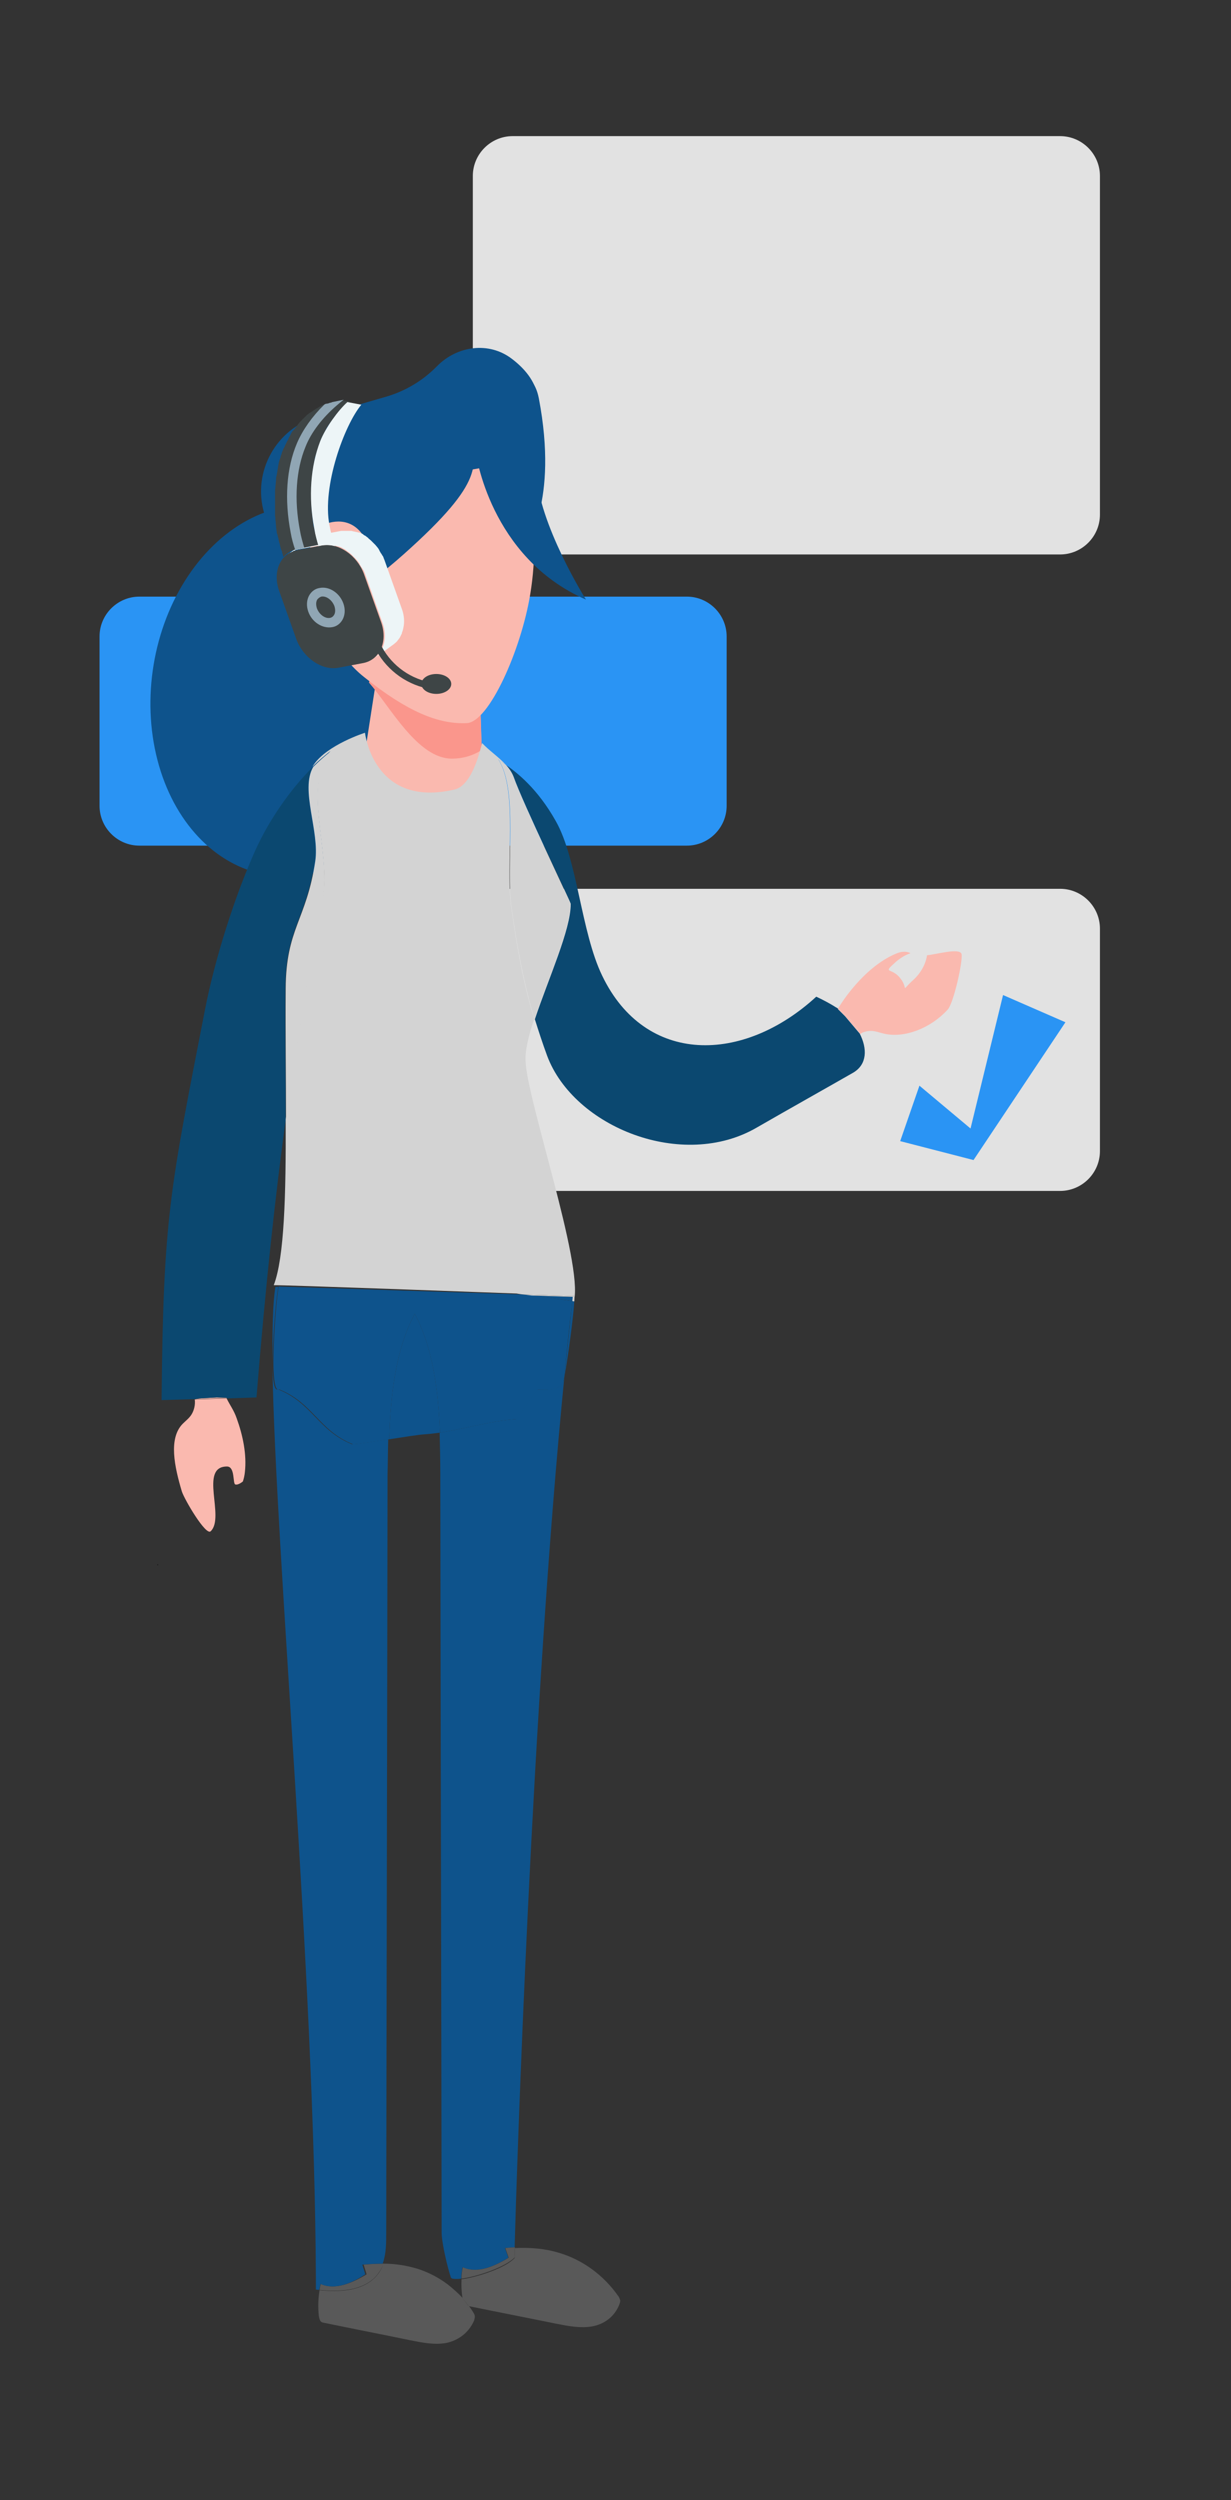 <svg xmlns="http://www.w3.org/2000/svg" xmlns:xlink="http://www.w3.org/1999/xlink" version="1.1" x="0px" y="0px" viewBox="0 0 371 753" style="enable-background:new 0 0 371 753;" xml:space="preserve">
<rect x="0" y="0" width="371" height="753" fill="#333333" stroke="none"/>
<style type="text/css">
	.st0{fill-rule:evenodd;clip-rule:evenodd;fill:#E2E2E2;}
	.st1{fill-rule:evenodd;clip-rule:evenodd;fill:#2A94F4;}
	.st2{fill:#2A94F4;}
	.st3{fill:#0E538C;}
	.st4{fill:#FAB9AF;}
	.st5{fill:#FA968C;}
	.st6{fill:#595959;}
	.st7{fill:#D3D3D3;}
	.st8{fill:#0B4870;}
	.st9{fill:#3E4546;}
	.st10{fill:#EDF5F7;}
	.st11{fill:#90A6B4;}
	.st12{enable-background:new    ;}
	.st13{fill:none;stroke:#3E4546;stroke-width:2;stroke-miterlimit:10;}
</style>
<g id="background">
</g>
<g id="battery">
	<g>
		<path class="st0" d="M319.5,167h-165c-6.6,0-12-5.4-12-12V53c0-6.6,5.4-12,12-12h165c6.6,0,12,5.4,12,12v102    C331.5,161.6,326.1,167,319.5,167z"/>
		<path class="st1" d="M207,254.7H42c-6.6,0-12-5.4-12-12v-51c0-6.6,5.4-12,12-12h165c6.6,0,12,5.4,12,12v51    C219,249.3,213.6,254.7,207,254.7z"/>
		<path class="st0" d="M319.5,358.7h-165c-6.6,0-12-5.4-12-12v-67c0-6.6,5.4-12,12-12h165c6.6,0,12,5.4,12,12v67    C331.5,353.3,326.1,358.7,319.5,358.7z"/>
		<polygon class="st2" points="271.3,343.7 293.4,349.4 321.1,307.9 302.3,299.7 292.5,339.9 277.1,327   "/>
	</g>
	
		<ellipse transform="matrix(0.139 -0.99 0.99 0.139 -129.134 267.51)" class="st3" cx="89.3" cy="208" rx="56.2" ry="43.6"/>
	<path class="st3" d="M127.6,135.3c0,0,27.8,8,30.8,28.8c0,0,10-12.6,4-44.1C158.2,98.3,127.6,135.3,127.6,135.3z"/>
	<g>
		<polygon class="st4" points="145.7,243.7 108.3,237.6 115.6,190.5 144.2,194.1   "/>
	</g>
	<path class="st5" d="M144.2,194.1l-28.6-3.6l-4.4,15.1c6.4,7.2,14.6,22.9,25,22.9c3.3,0,6.3-0.9,9-2.6L144.2,194.1z"/>
	<path class="st4" d="M140.7,217.8c-8.5,0.4-17.9-3.4-31-13.9c-7.6-6-13.4-16.8-13.8-24.3L94,138.2l63.7-2.9c0,0,5.8,21.7,2.1,43.7   C157.1,195.6,147.4,217.5,140.7,217.8z"/>
	<path class="st3" d="M79.6,154.5c-3.6-12.4,3.6-25.4,16-29l20.7-6c5.9-1.7,11.2-4.9,15.4-9.2c6.1-6.2,15.7-7.5,22.6-2.2   c7.5,5.7,12.6,14.8,1.6,27.8c-5.5,6.5-16.8,4.3-22.8,8.4c-0.4,0.1-0.8,0.1-1.2,0.3l-18.2,5.3c-6.3,1.8-9.7,8.4-8,14.8   c1,4-1.3,8.2-5.3,9.4l-0.8,0.2l-5.6-8.5l-6.2,16.7L79.6,154.5z"/>
	<path class="st3" d="M142.2,130.4c0.6,9.7,5,13.8-20.6,36.6c-25.7,22.8-36.8,19.5-41.7,37.4c0,0-3.3-26.5,10.7-39.9   c13.9-13.4,40.8-27.4,44.1-50.1C134.7,114.3,141.8,123.7,142.2,130.4z"/>
	<path class="st3" d="M143.4,136.3c0,0,4.1,31.6,33.2,44.3c0,0-14.4-22.9-15-38.6S140.6,125.7,143.4,136.3z"/>
	<path class="st4" d="M95.2,174.8c3.1,7.5,9.1,12.1,13.5,10.3c4.4-1.8,5.3-13.6,2.2-21.1c-3.1-7.5-8.9-7.8-13.3-6   C93.2,159.8,92.1,167.3,95.2,174.8z"/>
	<g id="XMLID_5_">
		<g>
			<path class="st3" d="M160.3,390.2l-76.4-2.5c0-0.1,0.1-0.2,0.1-0.2l73.9,2.4l0.1,0C158.7,390,159.5,390.1,160.3,390.2z"/>
			<path class="st3" d="M172.7,390.6c-0.1,0.4-0.1,0.8-0.1,1.3c-1.7-0.3-7.9-1.1-12.2-1.7L172.7,390.6z"/>
			<path class="st6" d="M112.9,686c-4.1,4-10.8,4.3-16.6,3.7c0.1-0.6,0.2-1.2,0.4-1.8c4.2,2,9.6-0.3,13.8-2.9     c-0.3-1-0.6-1.9-0.9-2.9c2-0.2,4.1-0.3,6.1-0.3C114.9,683.5,114,684.9,112.9,686z"/>
			<path class="st4" d="M274.4,287.1c-1.5,0.5-3,1.4-4.4,2.6c-4.2,3.8-1.4,1.5,1.3,4.9c2.7,3.4-0.2,4.3,4,0.5     c2.3-2.1,3.7-4.8,4.1-7.4c2.3-0.1,10-2.4,10.4-0.3c0.4,2.2-2.4,14.8-4.2,16.7c-5.2,5.7-13.2,8.7-19.3,7.2     c-1.3-0.3-2.5-0.8-3.9-0.8c-1.4,0-3,0.6-3.1,1l-0.2-0.3c-1.4-2.9-3.8-5.6-6.5-7.5c1.3-2.1,2.3-3.5,3.9-5.5     c3.5-4.3,7.8-8.3,12.7-10.6c0.9-0.4,1.8-0.8,2.7-0.9C272.8,286.6,273.7,286.7,274.4,287.1z"/>
			<path class="st4" d="M68.4,421.1l-9.6,0.3c0,0,0,0,0,0l1.2-0.2l5.3-0.3l3,0.1C68.4,421,68.4,421.1,68.4,421.1z"/>
			<path class="st4" d="M258.5,310.5l-3.8-4.5l-2.2-2.2c0,0,0.1-0.1,0.1-0.1c2.7,1.9,5,4.6,6.5,7.5L258.5,310.5z"/>
			<path class="st6" d="M141.2,694.5c-0.1,0-0.2,0-0.3-0.1c-0.4-0.1-0.7-0.1-1-0.5c-0.3-0.4-0.5-0.9-0.5-1.5c0-0.1,0-0.2-0.1-0.3     C140,692.9,140.6,693.7,141.2,694.5z"/>
			<path class="st4" d="M54.8,449.2c-2.2-7.4-4.1-16,0.3-20.4c0.9-0.9,2-1.7,2.7-2.9s1.1-2.8,0.9-4.4l9.6-0.3c1.1,2.2,2.2,3.6,3,5.9     c1.9,5.2,3.1,11,2.5,16.3c-0.1,1-0.3,1.9-0.6,2.8c0,0-1.4,1.2-2.3,0.9c-0.8-0.3,0-5.4-2.5-5.4c-8.5,0-0.5,15.3-4.9,19.5     C62.1,462.7,55.6,451.7,54.8,449.2z"/>
			<path class="st3" d="M173,392c0-0.1,0-0.2,0.1-0.3c-0.2,4.3-2,17.9-3,22.9c0.8-7.9,1.6-15.5,2.4-22.8     C172.8,391.9,173,392,173,392z"/>
			<path class="st3" d="M172.5,391.9c-0.9,7.3-1.7,14.9-2.4,22.8c-0.2,0.8-0.3,1.4-0.4,1.7c-1,2.5-5.7,2.2-7.2,2.2H162l-6.3,8.8     c-8.6,0.7-15.1,2.9-23.1,4.1c-0.5-12.8-2.2-25.7-7.6-35.8c-5.7,10.6-7.3,24.3-7.7,37.8c-4.6,0.7-9.2,1.4-10.9,1.5     c-10.2-4-12-12.4-22.2-16.5h-0.4c-0.9,0-1.3-3-1.4-7.2c-0.1-8.5,1.1-21.9,1.6-23.7l76.4,2.5C164.7,390.8,170.8,391.6,172.5,391.9     z"/>
			<path class="st3" d="M169.7,416.3c0.1-0.3,0.3-0.9,0.4-1.7c-9.9,100-14.4,240.1-15,262.3c-1,0-1.9,0.1-2.9,0.2     c0.3,1,0.7,1.9,1,2.9c-4.1,2.6-9.4,4.9-13.8,2.9c-0.2,1.1-0.4,2.3-0.4,3.4c-1.4,0.2-2.5,0.1-2.9-0.1c-0.1-0.1-0.1-0.1-0.2-0.2     c-1-2.9-2.8-10.5-2.8-13.6c-0.1-76.1-0.3-152.2-0.4-228.3c0-4.1-0.1-8.4-0.2-12.6c8-1.2,14.5-3.4,23.1-4.1l6.3-8.8h0.4     C163.9,418.5,168.7,418.9,169.7,416.3z"/>
			<path class="st3" d="M125,395.7c5.4,10.1,7.1,22.9,7.6,35.8c-1.5,0.2-3,0.4-4.6,0.5c-1.7,0.1-6.2,0.8-10.7,1.5     C117.7,420,119.3,406.3,125,395.7z"/>
			<path class="st7" d="M173,390.4c0.1,0,0.1,0.5,0.1,1.3c0,0.1,0,0.2-0.1,0.3c0,0-0.2-0.1-0.5-0.1c0-0.4,0.1-0.9,0.1-1.3l-12.4-0.4     c-0.9-0.1-1.6-0.2-2.3-0.3L173,390.4z"/>
			<path class="st6" d="M186.9,692.8c0.1,0.4-0.1,0.8-0.2,1.2c-1.5,3.9-4.8,6.1-8.3,6.7c-3.5,0.6-7.1-0.1-10.7-0.8     c-8.8-1.8-17.6-3.5-26.4-5.3c-0.6-0.8-1.2-1.6-1.9-2.3c-0.3-1.9-0.4-3.9-0.3-5.8c4.7-0.6,13.3-3.4,16-6.4c0-0.1,0-1.1,0.1-3     c4.5-0.2,9,0.1,13.5,1.5c6.6,2,13.1,6.4,17.8,13.2C186.6,692,186.8,692.4,186.9,692.8z"/>
			<path class="st8" d="M154.8,234c-0.5-1.3-1.3-2.5-2.3-3.6c3.3,2.3,9.5,7.1,15,16.9c6.5,11.4,7.6,33.4,14,46.6     c13,27,42.5,26.5,64.5,6.3c0,0,2.3,1,5.3,2.8c0.4,0.3,0.9,0.5,1.3,0.8c0,0-0.1,0.1-0.1,0.1l2.2,2.2l3.8,4.5l0.6,0.7     c2.3,4.5,2.3,9.3-2,11.8c-6.8,3.9-19.8,11.2-29,16.5c-22.3,13-55.1,0-63.2-21.6c-1.4-3.8-2.6-7.5-3.7-11     c4-12.1,10.9-27.1,10.8-34.8C171.9,271.5,157.7,242.2,154.8,234z"/>
			<path class="st3" d="M82.2,411.3c-0.2-10.6,0-18.7,0.8-23.7l0.9,0C83.4,389.5,82.1,402.8,82.2,411.3L82.2,411.3z"/>
			<path d="M47.6,471.1l0,0.4c-0.1-0.1-0.1-0.1-0.2-0.2C47.5,471.2,47.6,471.2,47.6,471.1z"/>
			<path class="st6" d="M143.1,697.7c0,0.4-0.1,0.8-0.2,1.2c-1.7,3.9-5,6.1-8.5,6.8c-3.5,0.6-7.1-0.1-10.6-0.8     c-8.7-1.8-17.5-3.5-26.2-5.3c-0.4-0.1-0.7-0.1-1-0.5c-0.3-0.4-0.4-1-0.5-1.5c-0.3-2.6-0.2-5.3,0.2-7.8c5.8,0.6,12.5,0.3,16.6-3.7     c1.1-1.1,2.1-2.5,2.7-4.3c3.4,0,6.7,0.5,10.1,1.5c3.2,1,6.4,2.6,9.3,4.8c1.5,1.2,3,2.5,4.4,4c0,0.1,0,0.2,0.1,0.3     c0.1,0.5,0.2,1.1,0.5,1.5c0.3,0.3,0.7,0.4,1,0.5c0.1,0,0.2,0,0.3,0.1c0.5,0.7,1,1.4,1.4,2.1C142.9,696.9,143.1,697.3,143.1,697.7     z"/>
			<path class="st8" d="M94.3,231c-4,6.9,2,19.4,0.6,28.5c-2.7,17.7-8.8,20.1-8.9,38.3c-0.1,13.3,0.1,27,0.1,39.5     c-3,21.8-6,49-8.8,83.6l-8.9,0.3c0,0-0.1-0.1-0.1-0.2l-3-0.1l-5.3,0.3l-1.2,0.2c0,0,0,0,0,0l-10.1,0.3     c0.5-55.5,2.6-63.7,13.1-117.7c3-15.4,9-34.2,15.2-48C81,247.2,87.4,237.8,94.3,231z"/>
			<path class="st7" d="M173,390.4l-15-0.5l-0.1,0c-1.3-0.1-2.1-0.3-2.2-0.3c0,0-72.8-2.7-73.2-2.5c3.2-8.3,3.7-27.4,3.6-49.9     c4.1-30.5,8.2-50.6,11.1-66.4c2.7-14.2-6.3-34.3,2.4-44.6c-1.8,1.4-3.6,2.9-5.4,4.7c0.1-0.2,0.2-0.4,0.3-0.5     c4.1-6.1,15.5-9.7,15.5-9.7s2.5,22.8,27,17.1c5.4-1.3,7.7-11.9,8.3-14c1.9,2.1,4.9,4.1,7.1,6.5c-1.2-0.8-2-1.3-2.3-1.7     c6.2,9.5,2.1,31.9,4,44.9c1.7,11.4,3.3,21.6,6.9,33.4c-1.7,5-2.8,9.6-2.6,12.8c0.5,11.8,17.3,60.7,14.6,72     C173.1,390.9,173.1,390.4,173,390.4z"/>
			<path class="st7" d="M99.7,226.3c-8.7,10.3,0.2,30.4-2.4,44.6c-2.9,15.7-7,35.9-11.1,66.4c0-12.6-0.2-26.2-0.1-39.5     c0.1-18.2,6.2-20.5,8.9-38.3c1.4-9.1-4.6-21.6-0.6-28.5C96.1,229.3,97.9,227.7,99.7,226.3z"/>
			<path class="st7" d="M171.9,272.2c0.1,7.7-6.8,22.7-10.8,34.8c-3.5-11.8-5.2-21.9-6.9-33.4c-1.9-13,2.2-35.4-4-44.9     c0.3,0.3,1.1,0.8,2.3,1.7c1,1.1,1.8,2.3,2.3,3.6C157.7,242.2,171.9,271.5,171.9,272.2z"/>
			<path class="st6" d="M139.5,682.9c4.4,2,9.6-0.3,13.8-2.9c-0.3-1-0.7-1.9-1-2.9c1-0.1,1.9-0.2,2.9-0.2c-0.1,1.9-0.1,2.9-0.1,3     c-2.7,2.9-11.3,5.8-16,6.4C139.1,685.2,139.2,684,139.5,682.9z"/>
			<path class="st3" d="M96.6,687.9c-0.1,0.6-0.3,1.2-0.4,1.8c-0.3,0-0.7-0.1-1-0.1c0-1.2,0-2.4,0-3.6     c-0.4-91.7-12.2-218.2-13.1-274.7h0c0.1,4.1,0.5,7.2,1.4,7.2h0.4c10.2,4.1,12,12.4,22.2,16.5c1.7-0.1,6.3-0.8,10.9-1.5     c-0.1,3.6-0.1,7.1-0.2,10.6c-0.1,76.1-0.3,152.2-0.4,228.3c0,3.1,0,6.3-1,9.2c0,0.1-0.1,0.2-0.1,0.2c-2,0-4.1,0.1-6.1,0.3     c0.3,1,0.6,1.9,0.9,2.9C106.2,687.6,100.9,689.9,96.6,687.9z"/>
		</g>
		<g>
		</g>
	</g>
	<g>
		<g>
			<g>
				<g>
					<g>
						<path class="st9" d="M89.5,165.7c-5,1-7.4,6.4-5.4,12.2l5.2,14.6c2.1,5.7,7.8,9.6,12.8,8.6l7.4-1.4c5-1,7.4-6.4,5.4-12.2        l-5.2-14.6c-2.1-5.7-7.8-9.6-12.8-8.6L89.5,165.7z"/>
					</g>
				</g>
				<g>
					<path class="st10" d="M89,165.8c-0.1,0-0.2,0-0.3,0.1c0,0-0.1,0-0.1,0c-0.1,0-0.2,0-0.2,0.1c0,0-0.1,0-0.1,0.1       c-0.1,0-0.2,0.1-0.2,0.1c0,0-0.1,0-0.1,0c-0.1,0-0.2,0.1-0.3,0.2c0,0,0,0,0,0c-0.1,0-0.2,0.1-0.3,0.1c0,0-0.1,0-0.1,0.1       c-0.1,0-0.1,0.1-0.2,0.1c0,0-0.1,0-0.1,0.1c-0.1,0.1-0.2,0.1-0.3,0.2l5.9-4.3c0.1-0.1,0.2-0.1,0.3-0.2c0,0,0.1,0,0.1-0.1       c0,0,0.1,0,0.1-0.1c0,0,0.1,0,0.1-0.1c0,0,0.1,0,0.1-0.1c0.1-0.1,0.2-0.1,0.3-0.1c0,0,0,0,0,0c0.1-0.1,0.2-0.1,0.3-0.2       c0,0,0.1,0,0.1,0c0,0,0.1,0,0.1-0.1c0,0,0.1,0,0.1,0c0,0,0.1,0,0.1-0.1c0.1,0,0.2-0.1,0.2-0.1c0,0,0.1,0,0.1,0       c0.1,0,0.2,0,0.3-0.1c0,0,0.1,0,0.1,0c0.1,0,0.3-0.1,0.4-0.1l7.4-1.4c0.1,0,0.2,0,0.3,0c0,0,0.1,0,0.1,0c0,0,0.1,0,0.1,0       c0.1,0,0.3,0,0.4,0c0,0,0,0,0.1,0c0.1,0,0.2,0,0.4,0c0,0,0.1,0,0.1,0c0.1,0,0.3,0,0.4,0c0,0,0,0,0.1,0c0.1,0,0.2,0,0.4,0       c0,0,0.1,0,0.1,0c0.1,0,0.3,0,0.4,0c0,0,0,0,0.1,0c0.1,0,0.3,0,0.4,0.1c0,0,0.1,0,0.1,0c0.1,0,0.3,0.1,0.4,0.1c0,0,0,0,0.1,0       c0.1,0,0.3,0.1,0.4,0.1c0,0,0.1,0,0.1,0c0.1,0,0.3,0.1,0.4,0.1c0,0,0,0,0,0c0.1,0,0.3,0.1,0.4,0.1c0,0,0.1,0,0.1,0       c0,0,0.1,0,0.1,0c0.1,0,0.1,0.1,0.2,0.1c0.1,0,0.1,0.1,0.2,0.1c0.1,0,0.2,0.1,0.3,0.1c0.1,0,0.1,0.1,0.2,0.1       c0.1,0,0.2,0.1,0.3,0.2c0,0,0.1,0.1,0.1,0.1c0.1,0.1,0.3,0.2,0.4,0.2c0,0,0,0,0,0c0,0,0,0,0,0c0.1,0.1,0.3,0.2,0.4,0.3       c0,0,0.1,0,0.1,0.1c0.1,0.1,0.2,0.1,0.3,0.2c0,0,0.1,0,0.1,0.1c0.1,0.1,0.2,0.2,0.3,0.3c0,0,0,0,0,0c0.2,0.1,0.3,0.3,0.5,0.4       c0,0,0.1,0.1,0.1,0.1c0.1,0.1,0.2,0.2,0.3,0.3c0,0,0,0,0.1,0.1c0,0,0.1,0.1,0.1,0.1c0.1,0.1,0.2,0.2,0.3,0.3       c0.1,0.1,0.1,0.1,0.2,0.2c0.1,0.1,0.2,0.2,0.3,0.3c0,0,0.1,0.1,0.1,0.1c0,0,0,0,0,0c0.1,0.2,0.3,0.3,0.4,0.5c0,0,0,0,0.1,0.1       c0.1,0.1,0.2,0.3,0.3,0.4c0,0,0,0,0,0c0.1,0.1,0.1,0.2,0.2,0.3c0,0,0,0,0,0.1c0.1,0.1,0.2,0.2,0.2,0.4c0,0,0,0.1,0.1,0.1       c0.1,0.1,0.1,0.2,0.2,0.4c0,0,0,0,0,0c0,0,0,0.1,0.1,0.1c0.1,0.1,0.1,0.2,0.2,0.3c0,0.1,0.1,0.1,0.1,0.2       c0.1,0.1,0.1,0.2,0.2,0.3c0,0,0,0.1,0.1,0.1c0.1,0.2,0.1,0.3,0.2,0.5c0,0,0,0,0,0c0.1,0.2,0.1,0.4,0.2,0.5l5.2,14.6       c0.7,1.8,0.9,3.6,0.7,5.2c-0.1,0.6-0.2,1.2-0.4,1.8c-0.1,0.2-0.2,0.5-0.2,0.7c-0.1,0.2-0.2,0.4-0.3,0.6       c-0.1,0.2-0.2,0.4-0.3,0.6c-0.2,0.3-0.4,0.6-0.6,0.8c-0.1,0.1-0.1,0.2-0.2,0.3c-0.3,0.3-0.6,0.6-1,0.9l-5.9,4.3       c2.9-2.1,4.1-6.4,2.4-10.9l-5.2-14.6c-0.1-0.2-0.1-0.4-0.2-0.5c-0.1-0.2-0.1-0.3-0.2-0.5c0,0,0-0.1-0.1-0.1       c-0.1-0.1-0.1-0.2-0.2-0.3c0-0.1-0.1-0.1-0.1-0.2c-0.1-0.1-0.1-0.2-0.2-0.3c0,0,0-0.1-0.1-0.1c-0.1-0.1-0.2-0.3-0.2-0.4       c0,0,0-0.1-0.1-0.1c-0.1-0.1-0.2-0.2-0.2-0.4c0,0,0,0,0-0.1c-0.1-0.1-0.2-0.3-0.3-0.4c-0.1-0.1-0.2-0.3-0.3-0.4       c0,0,0,0-0.1-0.1c-0.1-0.2-0.3-0.3-0.4-0.5c0,0-0.1-0.1-0.1-0.1c-0.1-0.1-0.2-0.2-0.3-0.3c-0.1-0.1-0.1-0.1-0.2-0.2       c-0.1-0.1-0.2-0.2-0.3-0.3c-0.1-0.1-0.1-0.1-0.2-0.2c-0.1-0.1-0.2-0.2-0.3-0.3c0,0-0.1-0.1-0.1-0.1c-0.2-0.1-0.3-0.3-0.5-0.4       c-0.1-0.1-0.2-0.2-0.4-0.3c0,0-0.1,0-0.1-0.1c-0.1-0.1-0.2-0.1-0.3-0.2c0,0-0.1,0-0.1-0.1c-0.1-0.1-0.3-0.2-0.4-0.3       c0,0,0,0,0,0c-0.1-0.1-0.3-0.2-0.4-0.2c-0.1,0-0.1-0.1-0.2-0.1c-0.1-0.1-0.2-0.1-0.3-0.2c-0.1,0-0.1-0.1-0.2-0.1       c-0.1,0-0.2-0.1-0.3-0.1c-0.1,0-0.1-0.1-0.2-0.1c-0.1,0-0.2-0.1-0.3-0.1c0,0-0.1,0-0.1,0c-0.1,0-0.3-0.1-0.4-0.1c0,0,0,0,0,0       c-0.1,0-0.3-0.1-0.4-0.1c0,0-0.1,0-0.1,0c-0.1,0-0.3-0.1-0.4-0.1c0,0,0,0-0.1,0c-0.1,0-0.3-0.1-0.4-0.1c0,0-0.1,0-0.1,0       c-0.1,0-0.3,0-0.4-0.1c0,0,0,0-0.1,0c-0.1,0-0.3,0-0.4,0c0,0-0.1,0-0.1,0c-0.1,0-0.2,0-0.4,0c0,0,0,0-0.1,0c-0.1,0-0.3,0-0.4,0       c0,0-0.1,0-0.1,0c-0.1,0-0.2,0-0.4,0c0,0,0,0-0.1,0c-0.1,0-0.3,0-0.4,0c0,0-0.1,0-0.1,0c-0.1,0-0.3,0-0.4,0.1l-7.4,1.4       c-0.1,0-0.3,0.1-0.4,0.1C89.1,165.8,89.1,165.8,89,165.8z"/>
				</g>
			</g>
		</g>
		<g>
			<g>
				<g>
					<path class="st9" d="M103.7,126.2l0.1,0.3c-0.1,0-0.3,0-0.4,0c0,0-0.1,0-0.1,0c-0.1,0-0.3,0-0.4,0c-0.1,0-0.1,0-0.2,0       c-0.1,0-0.2,0-0.4,0c-0.1,0-0.1,0-0.2,0c-0.1,0-0.3,0-0.4,0c-0.1,0-0.1,0-0.2,0c-0.2,0-0.4,0.1-0.5,0.1L103.7,126.2z"/>
				</g>
			</g>
			<g>
				<g>
					<path class="st9" d="M83.4,160.4c0-0.1,0-0.2,0-0.3c0-0.2-0.1-0.3-0.1-0.5c0,0,0-0.1,0-0.1c0-0.3-0.1-0.5-0.1-0.8       c0-0.1,0-0.1,0-0.2c0-0.3-0.1-0.6-0.1-1c0-0.1,0-0.2,0-0.3c0-0.2-0.1-0.5-0.1-0.7c0-0.1,0-0.2,0-0.4c0-0.2,0-0.4-0.1-0.6       c0-0.1,0-0.1,0-0.2c0-0.1,0-0.2,0-0.3c0-0.1,0-0.2,0-0.3c0-0.2,0-0.4,0-0.5c0-0.1,0-0.2,0-0.3c0-0.2,0-0.5,0-0.7       c0,0,0-0.1,0-0.1c0-0.3,0-0.5,0-0.8c0-0.1,0-0.2,0-0.2c0-0.2,0-0.4,0-0.6c0-0.1,0-0.2,0-0.3c0-0.2,0-0.3,0-0.5       c0-0.1,0-0.2,0-0.3c0-0.2,0-0.3,0-0.5c0-0.1,0-0.2,0-0.3c0-0.1,0-0.1,0-0.2c0-0.1,0-0.1,0-0.2c0-0.3,0-0.7,0-1c0,0,0-0.1,0-0.1       c0-0.4,0-0.8,0.1-1.1c0-0.1,0-0.2,0-0.3c0-0.4,0.1-0.7,0.1-1.1c0,0,0,0,0,0c0-0.4,0.1-0.7,0.1-1.1c0-0.1,0-0.2,0-0.3       c0-0.4,0.1-0.7,0.2-1.1c0,0,0-0.1,0-0.1c0.1-0.3,0.1-0.7,0.2-1c0-0.1,0-0.2,0-0.2c0.1-0.4,0.1-0.7,0.2-1.1c0-0.1,0-0.1,0-0.2       c0.1-0.3,0.1-0.6,0.2-0.9c0,0,0-0.1,0-0.1c0,0,0-0.1,0-0.1c0.1-0.3,0.2-0.7,0.3-1c0-0.1,0-0.1,0.1-0.2c0.1-0.3,0.2-0.6,0.2-0.8       c0-0.1,0-0.2,0.1-0.2c0.1-0.3,0.2-0.6,0.3-1c0-0.1,0-0.1,0.1-0.2c0.1-0.3,0.2-0.5,0.3-0.8c0,0,0-0.1,0.1-0.1       c0-0.1,0.1-0.2,0.1-0.2c0.1-0.2,0.2-0.4,0.3-0.7c0-0.1,0.1-0.1,0.1-0.2c0.1-0.1,0.1-0.3,0.2-0.4c0-0.1,0.1-0.2,0.1-0.2       c0.1-0.1,0.1-0.3,0.2-0.4c0-0.1,0.1-0.2,0.1-0.2c0,0,0-0.1,0.1-0.1c0.1-0.1,0.1-0.3,0.2-0.4c0,0,0,0,0-0.1       c0.1-0.2,0.2-0.4,0.3-0.6c0-0.1,0.1-0.1,0.1-0.2c0.1-0.1,0.2-0.3,0.2-0.4c0,0,0.1-0.1,0.1-0.1c0,0,0-0.1,0-0.1       c0-0.1,0.1-0.1,0.1-0.2c0.1-0.2,0.2-0.3,0.3-0.5c0-0.1,0.1-0.2,0.2-0.2c0.1-0.2,0.2-0.3,0.3-0.4c0,0,0.1-0.1,0.1-0.1       c0,0,0-0.1,0.1-0.1c0.1-0.1,0.2-0.2,0.3-0.4c0.1-0.1,0.1-0.2,0.2-0.2c0.1-0.1,0.2-0.3,0.3-0.4c0-0.1,0.1-0.1,0.1-0.2       c0,0,0,0,0,0c0.1-0.1,0.2-0.2,0.2-0.3c0.1-0.1,0.1-0.2,0.2-0.2c0.1-0.1,0.2-0.2,0.2-0.3c0.1-0.1,0.1-0.1,0.2-0.2c0,0,0,0,0,0       c0.1-0.1,0.1-0.1,0.2-0.2c0.1-0.1,0.2-0.2,0.3-0.3c0.1-0.1,0.1-0.1,0.2-0.2c0.1-0.1,0.1-0.2,0.2-0.2c0,0,0,0,0,0       c0.1-0.1,0.1-0.1,0.2-0.2c0.1-0.1,0.2-0.2,0.3-0.3c0.1-0.1,0.1-0.1,0.2-0.2c0.1-0.1,0.1-0.1,0.2-0.2c0,0,0.1-0.1,0.1-0.1       c0.1-0.1,0.1-0.1,0.2-0.2c0.1-0.1,0.2-0.2,0.3-0.2c0.1-0.1,0.1-0.1,0.2-0.2c0,0,0.1-0.1,0.1-0.1c0.1,0,0.1-0.1,0.2-0.1       c0.1,0,0.1-0.1,0.2-0.1c0.1-0.1,0.2-0.2,0.3-0.2c0.1,0,0.1-0.1,0.2-0.1c0,0,0,0,0,0c0.1-0.1,0.2-0.2,0.3-0.2c0,0,0.1,0,0.1-0.1       c0.1-0.1,0.3-0.2,0.5-0.3c0,0,0,0,0,0c0,0,0.1-0.1,0.1-0.1c0.1-0.1,0.2-0.1,0.3-0.2c0.1,0,0.1-0.1,0.2-0.1       c0.1,0,0.1-0.1,0.2-0.1c0,0,0.1,0,0.1-0.1c0.1,0,0.1-0.1,0.2-0.1c0.1-0.1,0.2-0.1,0.3-0.2c0.1,0,0.1-0.1,0.2-0.1       c0,0,0.1,0,0.1-0.1c0.1,0,0.1,0,0.2-0.1c0.1,0,0.2-0.1,0.2-0.1c0.1,0,0.2-0.1,0.3-0.1c0.1,0,0.2-0.1,0.2-0.1c0,0,0.1,0,0.1,0       c0.1,0,0.1,0,0.2-0.1c0.1,0,0.2-0.1,0.3-0.1c0.1,0,0.2-0.1,0.3-0.1c0.1,0,0.2-0.1,0.3-0.1c0,0,0.1,0,0.1,0c0.1,0,0.1,0,0.2,0       c0.1,0,0.2-0.1,0.3-0.1c0.1,0,0.2,0,0.3-0.1c0.1,0,0.2-0.1,0.3-0.1c0,0,0.1,0,0.1,0c0.1,0,0.2,0,0.3-0.1l2.7-0.5l2.5,0.4       c0,0-2.1,2.1-2.1,2.1c-0.1,0.1-0.2,0.2-0.3,0.2c-0.1,0.1-0.1,0.1-0.2,0.2c-0.1,0.1-0.2,0.2-0.3,0.3c-0.1,0.1-0.1,0.1-0.2,0.2       c-0.1,0.1-0.2,0.2-0.3,0.3c-0.1,0.1-0.1,0.1-0.2,0.2c-0.1,0.1-0.2,0.2-0.3,0.3c-0.1,0.1-0.1,0.1-0.2,0.2       c-0.1,0.1-0.1,0.2-0.2,0.2c-0.1,0.1-0.2,0.2-0.2,0.3c-0.1,0.1-0.1,0.2-0.2,0.2c-0.1,0.1-0.2,0.2-0.2,0.3c0,0.1-0.1,0.1-0.1,0.2       c-0.1,0.1-0.2,0.3-0.3,0.4c-0.1,0.1-0.1,0.2-0.2,0.2c-0.1,0.1-0.2,0.2-0.3,0.4c-0.1,0.1-0.1,0.2-0.2,0.2       c-0.1,0.1-0.2,0.3-0.3,0.4c-0.1,0.1-0.1,0.2-0.2,0.2c-0.1,0.2-0.2,0.3-0.3,0.5c0,0.1-0.1,0.2-0.1,0.2c0,0-0.1,0.1-0.1,0.1       c-0.1,0.1-0.2,0.3-0.2,0.4c0,0.1-0.1,0.1-0.1,0.2c-0.1,0.2-0.2,0.4-0.3,0.6c0,0,0,0,0,0.1c-0.1,0.2-0.2,0.3-0.3,0.5       c0,0.1-0.1,0.2-0.1,0.2c-0.1,0.1-0.1,0.3-0.2,0.4c0,0.1-0.1,0.2-0.1,0.2c-0.1,0.1-0.1,0.3-0.2,0.4c0,0.1-0.1,0.1-0.1,0.2       c-0.1,0.2-0.2,0.4-0.3,0.7c0,0.1-0.1,0.3-0.1,0.4c-0.1,0.3-0.2,0.5-0.3,0.8c0,0.1,0,0.1-0.1,0.2c-0.1,0.3-0.2,0.6-0.3,1       c0,0.1,0,0.2-0.1,0.2c-0.1,0.3-0.2,0.6-0.2,0.8c0,0.1,0,0.1-0.1,0.2c-0.1,0.3-0.2,0.7-0.3,1c0,0.1,0,0.2-0.1,0.2       c-0.1,0.3-0.1,0.6-0.2,0.9c0,0.1,0,0.1,0,0.2c-0.1,0.3-0.1,0.7-0.2,1.1c0,0.1,0,0.2,0,0.2c-0.1,0.3-0.1,0.7-0.2,1       c0,0,0,0.1,0,0.1c-0.1,0.4-0.1,0.7-0.2,1.1c0,0.1,0,0.2,0,0.3c0,0.4-0.1,0.7-0.1,1.1c0,0,0,0,0,0c0,0.4-0.1,0.7-0.1,1.1       c0,0.1,0,0.2,0,0.3c0,0.4-0.1,0.7-0.1,1.1c0,0,0,0.1,0,0.1c0,0.3,0,0.7,0,1c0,0.1,0,0.2,0,0.3c0,0.1,0,0.2,0,0.3       c0,0.2,0,0.3,0,0.5c0,0.1,0,0.2,0,0.3c0,0.2,0,0.3,0,0.5c0,0.1,0,0.2,0,0.3c0,0.2,0,0.4,0,0.6c0,0.1,0,0.2,0,0.2       c0,0.3,0,0.5,0,0.8c0,0,0,0.1,0,0.1c0,0.2,0,0.5,0,0.7c0,0.1,0,0.2,0,0.3c0,0.2,0,0.4,0,0.5c0,0.1,0,0.2,0,0.3       c0,0.2,0,0.3,0,0.5c0,0.2,0,0.4,0.1,0.6c0,0.1,0,0.2,0,0.4c0,0.2,0.1,0.5,0.1,0.7c0,0.1,0,0.2,0,0.3c0,0.3,0.1,0.6,0.1,0.9       c0,0.1,0,0.1,0,0.2c0,0.3,0.1,0.5,0.1,0.8c0,0.2,0.1,0.4,0.1,0.5c0,0.1,0,0.2,0,0.3c0,0.3,0.1,0.6,0.2,0.8       c0.1,0.3,0.1,0.6,0.2,0.9c0,0.1,0,0.2,0.1,0.3c0,0.2,0.1,0.4,0.1,0.6c0.1,0.3,0.1,0.5,0.2,0.8c0,0.1,0,0.1,0.1,0.2       c0,0.2,0.1,0.4,0.1,0.6c0,0.1,0.1,0.2,0.1,0.3c0,0.2,0.1,0.3,0.1,0.5c0,0.1,0.1,0.2,0.1,0.3c0,0.2,0.1,0.4,0.2,0.5       c0,0.1,0,0.2,0.1,0.2c0,0,0,0.1,0,0.1l-6.5,1.3c-1.7,0.3-3.1,1.2-4.1,2.4c0,0,0-0.1,0-0.1c-0.1-0.2-0.2-0.5-0.2-0.7       c0,0,0,0,0,0c-0.1-0.3-0.2-0.5-0.2-0.8c0-0.1,0-0.2-0.1-0.2c0-0.1-0.1-0.2-0.1-0.3c0-0.1,0-0.1-0.1-0.2c0-0.1-0.1-0.2-0.1-0.3       c0-0.2-0.1-0.3-0.1-0.5c0-0.1-0.1-0.2-0.1-0.3c0-0.2-0.1-0.4-0.1-0.6c0-0.1,0-0.1-0.1-0.2c-0.1-0.3-0.1-0.5-0.2-0.8       c0,0,0,0,0,0c0-0.2-0.1-0.4-0.1-0.6c0-0.1,0-0.2-0.1-0.3c-0.1-0.3-0.1-0.6-0.2-0.9C83.5,160.9,83.5,160.6,83.4,160.4z"/>
				</g>
			</g>
			<g>
				<g>
					<path class="st10" d="M96.5,132.9c1.6-4.1,5.5-9.4,8.2-11.8l4.2,0.8c-5.1,6.1-11.9,24.6-9.6,36.3c0.4,2.2,1,4.3,1.6,6.3       c-1.3-0.4-2.7-0.4-4-0.2l-0.9,0.2c-0.5-1.7-1-3.5-1.3-5.4C92.9,149.7,93.6,140.4,96.5,132.9z"/>
				</g>
			</g>
		</g>
		<g>
			<path class="st11" d="M87.6,160.4c-1.9-9.9-1.3-19.4,1.9-26.9c1.7-4,4.6-8.1,8.3-11.7c0.1,0,0.1,0,0.2-0.1c0.1,0,0.2-0.1,0.3-0.1     c0,0,0.1,0,0.1,0c0.1,0,0.1,0,0.2,0c0.1,0,0.2-0.1,0.3-0.1c0.1,0,0.2,0,0.3-0.1c0.1,0,0.2-0.1,0.3-0.1c0,0,0.1,0,0.1,0     c0.1,0,0.2,0,0.3-0.1l0.3-0.1l2.4-0.5l1-0.2c-0.7,0.5-1.4,1.1-2.1,1.7c-4.3,3.7-7.7,8.1-9.4,12.4c-2.9,7-3.5,16-1.7,25.3     c0.3,1.8,0.8,3.5,1.3,5.2l-1.4,0.4l-0.7,0.1c-0.2,0-0.4,0.1-0.6,0.2C88.4,164,87.9,162.2,87.6,160.4z"/>
		</g>
		<g>
			<g class="st12">
				<g>
					<g>
						<path class="st11" d="M92.9,184.2c-0.6-1.7-0.5-3.5,0.3-4.9c0.7-1.2,1.8-2,3.1-2.2c2.9-0.6,6.1,1.5,7.2,4.7        c0.6,1.7,0.5,3.5-0.3,4.9c-0.7,1.2-1.8,2-3.1,2.2C97.2,189.4,94,187.4,92.9,184.2z M95.6,180.6c-0.4,0.7-0.4,1.6-0.1,2.6        c0.7,1.9,2.5,3.2,4,2.9c0.5-0.1,0.9-0.4,1.2-0.9c0.4-0.7,0.4-1.6,0.1-2.6c-0.7-1.9-2.5-3.2-4-2.9        C96.3,179.9,95.9,180.2,95.6,180.6z"/>
					</g>
				</g>
			</g>
		</g>
	</g>
	<path class="st13" d="M112.9,192.5l0.3,0.7c2.6,6.3,8,11.1,14.6,12.9l3.1,0.8"/>
	<ellipse class="st9" cx="131.5" cy="206" rx="4.5" ry="3"/>
</g>
</svg>
